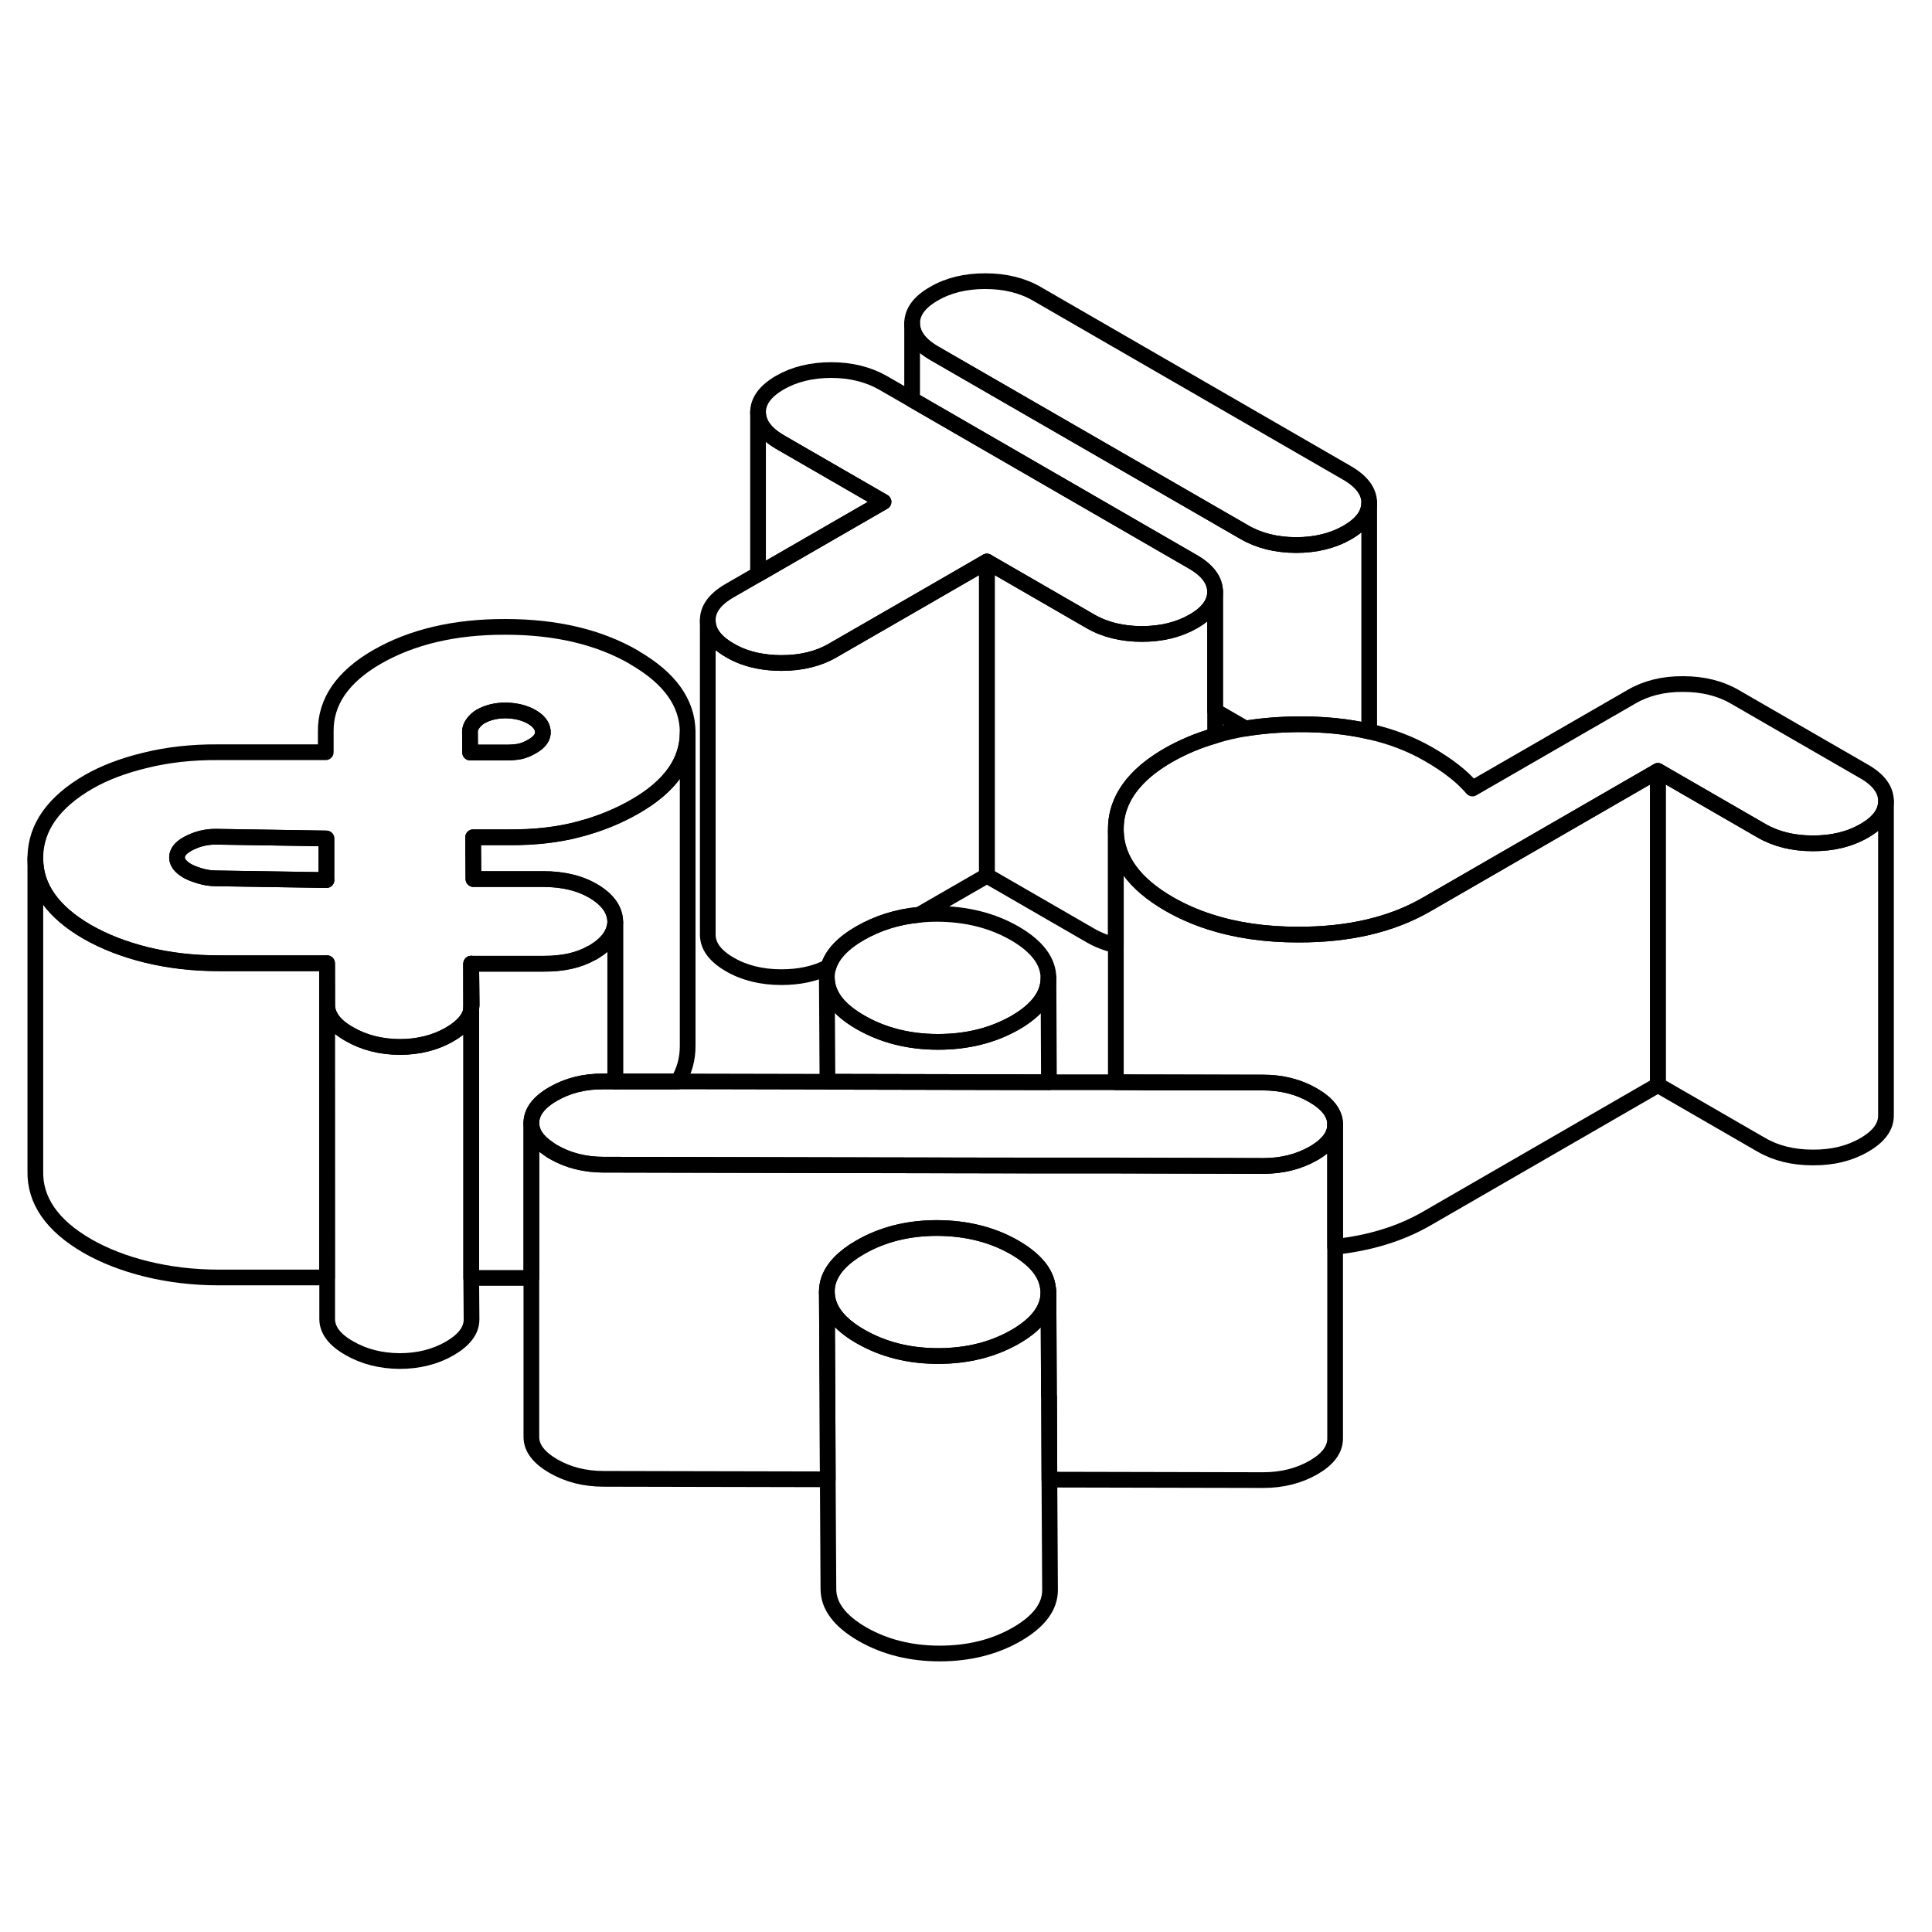 <svg width="24" height="24" viewBox="0 0 123 92" fill="none" xmlns="http://www.w3.org/2000/svg" stroke-width="1px" stroke-linecap="round" stroke-linejoin="round">
    <path d="M30 45.85V48.76C30 48.67 30.02 48.59 30.02 48.5L30 45.85Z" stroke="currentColor" stroke-linejoin="round"/>
    <path d="M30.02 68.5C30.02 69.2 29.56 69.81 28.63 70.35C27.71 70.88 26.64 71.15 25.44 71.15C24.24 71.14 23.17 70.87 22.24 70.33C21.3 69.8 20.84 69.18 20.83 68.49V65.83L20.82 45.83V48.49C20.83 48.78 20.92 49.05 21.08 49.31C21.3 49.68 21.69 50.02 22.24 50.33C23.17 50.87 24.24 51.14 25.44 51.15C26.64 51.15 27.71 50.88 28.63 50.35C29.44 49.88 29.9 49.35 30 48.76V65.85L30.02 68.5Z" stroke="currentColor" stroke-linejoin="round"/>
    <path d="M20.82 45.83V65.83H13.93C12.29 65.83 10.76 65.64 9.33 65.29C7.91 64.94 6.65 64.45 5.55 63.82C3.31 62.52 2.2 60.92 2.25 59.03V39.15C2.25 40.99 3.36 42.55 5.55 43.82C6.65 44.45 7.91 44.94 9.33 45.29C10.76 45.64 12.29 45.82 13.93 45.82H20.82V45.83Z" stroke="currentColor" stroke-linejoin="round"/>
    <path d="M30 45.85V48.76C30 48.67 30.02 48.59 30.02 48.5L30 45.85Z" stroke="currentColor" stroke-linejoin="round"/>
    <path d="M66.75 46.77C66.75 47.84 66.05 48.79 64.63 49.61C63.21 50.42 61.58 50.83 59.72 50.83C57.86 50.83 56.22 50.41 54.79 49.59C53.36 48.77 52.65 47.82 52.64 46.74C52.64 46.51 52.67 46.28 52.74 46.06C52.98 45.27 53.65 44.55 54.76 43.91C55.88 43.27 57.12 42.87 58.51 42.74C58.88 42.7 59.27 42.68 59.67 42.68C61.53 42.69 63.17 43.1 64.6 43.92C66.03 44.75 66.74 45.7 66.75 46.77Z" stroke="currentColor" stroke-linejoin="round"/>
    <path d="M120.07 35.5V35.52C120.07 36.24 119.6 36.87 118.69 37.39C117.76 37.93 116.67 38.2 115.41 38.19C114.15 38.19 113.06 37.92 112.13 37.38L105.55 33.58L90.83 42.08C88.6 43.37 85.87 44.01 82.64 44C80.56 44 78.69 43.73 77.01 43.19C76.09 42.89 75.23 42.51 74.43 42.05C72.23 40.78 71.1 39.24 71.04 37.44V37.31C71.03 36.22 71.42 35.22 72.19 34.32C72.73 33.69 73.46 33.11 74.38 32.58C75.29 32.06 76.28 31.64 77.36 31.33C77.98 31.14 78.62 30.99 79.3 30.88C80.35 30.71 81.46 30.62 82.65 30.61C84.29 30.6 85.8 30.75 87.17 31.07C88.56 31.38 89.81 31.86 90.94 32.51C91.6 32.89 92.15 33.26 92.59 33.61C93.03 33.95 93.41 34.32 93.74 34.7L103.88 28.85C104.81 28.31 105.9 28.04 107.16 28.05C108.41 28.05 109.51 28.32 110.44 28.86L118.67 33.61C119.6 34.14 120.07 34.78 120.07 35.5Z" stroke="currentColor" stroke-linejoin="round"/>
    <path d="M87.17 16.5C87.17 17.23 86.71 17.86 85.78 18.4C84.86 18.93 83.76 19.2 82.51 19.2C81.25 19.2 80.15 18.92 79.22 18.38L59.48 6.99C58.55 6.45 58.08 5.82 58.07 5.09C58.07 4.36 58.53 3.73 59.46 3.2C60.38 2.66 61.48 2.4 62.73 2.4C63.98 2.4 65.09 2.67 66.02 3.21L85.76 14.61C86.69 15.15 87.16 15.78 87.17 16.5Z" stroke="currentColor" stroke-linejoin="round"/>
    <path d="M66.75 66.77C66.75 67.84 66.05 68.79 64.63 69.61C63.21 70.42 61.58 70.83 59.72 70.83C57.86 70.83 56.22 70.41 54.79 69.59C53.36 68.77 52.65 67.82 52.64 66.74C52.64 66.48 52.68 66.22 52.77 65.97C53.04 65.21 53.7 64.52 54.76 63.91C56.18 63.09 57.81 62.68 59.67 62.68C61.53 62.69 63.17 63.1 64.6 63.92C65.9 64.68 66.61 65.53 66.72 66.49C66.74 66.59 66.75 66.68 66.75 66.77Z" stroke="currentColor" stroke-linejoin="round"/>
    <path d="M40.39 26.36C38.15 25.06 35.41 24.41 32.18 24.41C28.96 24.4 26.23 25.04 23.99 26.33C22.9 26.96 22.09 27.67 21.54 28.46C21 29.25 20.73 30.12 20.74 31.06V32.39H13.86C12.22 32.38 10.69 32.55 9.27 32.9C7.85 33.24 6.65 33.7 5.67 34.26C3.43 35.55 2.29 37.15 2.25 39.04V39.16C2.25 41 3.36 42.56 5.55 43.83C6.65 44.46 7.91 44.95 9.33 45.3C10.76 45.65 12.29 45.83 13.93 45.83H20.82L20.83 48.5C20.83 48.79 20.92 49.06 21.08 49.32C21.3 49.69 21.69 50.03 22.24 50.34C23.17 50.88 24.24 51.15 25.44 51.16C26.64 51.16 27.71 50.89 28.63 50.36C29.44 49.89 29.9 49.36 30 48.77V45.86H34.6C35.83 45.87 36.85 45.64 37.66 45.18C37.72 45.16 37.78 45.12 37.83 45.09C38.68 44.57 39.12 43.95 39.17 43.23C39.17 42.47 38.73 41.82 37.85 41.28C36.97 40.74 35.88 40.47 34.57 40.47H30.14L30.12 37.81H32.42C34.06 37.82 35.54 37.65 36.85 37.3C38.16 36.96 39.36 36.47 40.45 35.84C42.67 34.56 43.78 32.99 43.78 31.14V31.11C43.77 29.25 42.64 27.67 40.39 26.37V26.36ZM13.74 40.42C13.41 40.42 13.07 40.37 12.71 40.26C12.35 40.15 12.09 40.04 11.93 39.95C11.49 39.69 11.27 39.41 11.27 39.09C11.27 38.77 11.48 38.49 11.92 38.24C12.19 38.09 12.48 37.97 12.78 37.89C13.08 37.81 13.39 37.77 13.72 37.77L20.78 37.88V40.53L13.74 40.42ZM33.86 32.03C33.59 32.19 33.33 32.29 33.09 32.34C32.84 32.39 32.55 32.41 32.23 32.41H29.93L29.92 31.08C29.92 30.89 29.99 30.71 30.13 30.53C30.26 30.36 30.41 30.23 30.57 30.13C31.06 29.85 31.62 29.72 32.25 29.73C32.88 29.75 33.42 29.89 33.85 30.14C34.29 30.39 34.53 30.7 34.56 31.06C34.59 31.43 34.36 31.75 33.86 32.03Z" stroke="currentColor" stroke-linejoin="round"/>
    <path d="M34.56 31.06C34.59 31.43 34.36 31.75 33.86 32.03C33.59 32.19 33.33 32.29 33.09 32.34C32.84 32.39 32.55 32.41 32.23 32.41H29.93L29.92 31.08C29.92 30.89 29.99 30.71 30.13 30.53C30.26 30.36 30.41 30.23 30.57 30.13C31.06 29.85 31.62 29.72 32.25 29.73C32.88 29.75 33.42 29.89 33.85 30.14C34.29 30.39 34.53 30.7 34.56 31.06Z" stroke="currentColor" stroke-linejoin="round"/>
    <path d="M20.79 40.53L13.74 40.42C13.41 40.42 13.07 40.37 12.71 40.26C12.35 40.15 12.09 40.04 11.93 39.95C11.49 39.69 11.27 39.41 11.27 39.09C11.27 38.77 11.48 38.49 11.92 38.24C12.19 38.09 12.48 37.97 12.78 37.89C13.08 37.81 13.39 37.77 13.72 37.77L20.78 37.88V40.53H20.79Z" stroke="currentColor" stroke-linejoin="round"/>
    <path d="M39.17 43.22V53.35H38.41C37.21 53.34 36.14 53.61 35.21 54.15C34.29 54.68 33.83 55.3 33.83 55.99V65.86H30V48.76C30 48.67 30.02 48.59 30.02 48.5L30 45.85H34.6C35.83 45.86 36.85 45.63 37.66 45.17C37.72 45.15 37.78 45.11 37.83 45.08C38.68 44.56 39.12 43.94 39.17 43.22Z" stroke="currentColor" stroke-linejoin="round"/>
    <path d="M120.07 35.52V55.5C120.08 56.23 119.61 56.86 118.69 57.39C117.76 57.93 116.67 58.2 115.41 58.19C114.15 58.19 113.06 57.92 112.13 57.38L105.55 53.58V33.58L112.13 37.38C113.06 37.92 114.15 38.19 115.41 38.19C116.67 38.19 117.76 37.93 118.69 37.39C119.6 36.87 120.07 36.24 120.07 35.52Z" stroke="currentColor" stroke-linejoin="round"/>
    <path d="M105.55 33.58V53.58L90.83 62.08C89.17 63.04 87.22 63.64 85 63.88V56.08C85 55.39 84.53 54.77 83.6 54.23C82.67 53.69 81.6 53.42 80.4 53.42H73.15L71.04 53.4V37.44C71.1 39.24 72.23 40.78 74.43 42.05C75.23 42.51 76.09 42.89 77.01 43.18C78.69 43.73 80.56 44 82.64 44C85.87 44.01 88.6 43.37 90.83 42.08L105.55 33.58Z" stroke="currentColor" stroke-linejoin="round"/>
    <path d="M62.83 20.25V40.25L58.51 42.74C57.12 42.87 55.88 43.27 54.76 43.91C53.65 44.55 52.98 45.27 52.74 46.06C51.88 46.5 50.88 46.71 49.75 46.71C48.49 46.71 47.39 46.44 46.46 45.9C45.53 45.36 45.06 44.73 45.06 44V24C45.06 24.73 45.53 25.36 46.46 25.9C47 26.22 47.6 26.44 48.26 26.57C48.73 26.66 49.22 26.71 49.75 26.71C51 26.71 52.09 26.45 53.02 25.91L58.07 23L62.83 20.25Z" stroke="currentColor" stroke-linejoin="round"/>
    <path d="M77.36 22.17V31.33C76.28 31.64 75.29 32.06 74.38 32.58C73.46 33.11 72.73 33.69 72.19 34.32C71.42 35.22 71.03 36.22 71.04 37.31V44.68C70.45 44.55 69.91 44.34 69.41 44.05L62.83 40.25V20.25L69.41 24.05C70.34 24.59 71.44 24.86 72.7 24.86C73.96 24.86 75.05 24.59 75.97 24.06C76.9 23.53 77.36 22.89 77.36 22.17Z" stroke="currentColor" stroke-linejoin="round"/>
    <path d="M77.36 22.17C77.36 22.89 76.9 23.53 75.97 24.06C75.05 24.59 73.95 24.86 72.7 24.86C71.45 24.86 70.34 24.59 69.41 24.05L62.83 20.25L58.07 23L53.02 25.91C52.09 26.45 51 26.71 49.75 26.71C49.22 26.71 48.73 26.66 48.26 26.57C47.6 26.44 47 26.22 46.46 25.9C45.53 25.36 45.06 24.73 45.06 24C45.05 23.28 45.51 22.65 46.44 22.11L48.26 21.06L56.25 16.45L49.67 12.65C48.74 12.11 48.27 11.48 48.26 10.75C48.26 10.03 48.72 9.4 49.65 8.86C50.57 8.33 51.67 8.06 52.92 8.06C54.17 8.06 55.28 8.34 56.21 8.87L58.07 9.94L75.95 20.27C76.88 20.81 77.35 21.44 77.36 22.17Z" stroke="currentColor" stroke-linejoin="round"/>
    <path d="M87.17 16.5V31.07C85.8 30.75 84.29 30.6 82.65 30.61C81.46 30.62 80.35 30.71 79.3 30.88L77.36 29.76V22.17C77.35 21.44 76.88 20.81 75.95 20.27L58.07 9.94V5.09C58.08 5.82 58.55 6.45 59.48 6.99L79.22 18.38C80.15 18.92 81.25 19.19 82.51 19.2C83.76 19.2 84.86 18.93 85.78 18.4C86.71 17.86 87.17 17.23 87.17 16.5Z" stroke="currentColor" stroke-linejoin="round"/>
    <path d="M56.25 16.45L48.26 21.06V10.75C48.27 11.48 48.74 12.11 49.67 12.65L56.25 16.45Z" stroke="currentColor" stroke-linejoin="round"/>
    <path d="M85 56.1V76.08C85 76.78 84.55 77.39 83.62 77.93C82.69 78.46 81.63 78.73 80.42 78.73L66.81 78.7L66.79 73.4H66.78L66.75 66.77C66.75 66.68 66.74 66.59 66.72 66.5C66.61 65.53 65.9 64.68 64.6 63.92C63.17 63.1 61.53 62.69 59.67 62.68C57.81 62.68 56.18 63.09 54.76 63.91C53.7 64.52 53.04 65.21 52.77 65.96C52.68 66.22 52.64 66.48 52.64 66.74L52.68 73.37L52.7 78.68L38.44 78.65C37.23 78.65 36.17 78.38 35.23 77.84C34.3 77.3 33.83 76.68 33.83 75.99V55.99C33.83 56.6 34.2 57.16 34.94 57.65C35.03 57.72 35.13 57.78 35.23 57.84C36.17 58.38 37.23 58.65 38.44 58.65H39.17L52.7 58.68L66.81 58.7H71.28L80.42 58.73C81.63 58.73 82.69 58.46 83.62 57.93C84.54 57.4 85 56.79 85 56.1Z" stroke="currentColor" stroke-linejoin="round"/>
    <path d="M66.85 85.71C66.86 86.78 66.15 87.73 64.73 88.55C63.32 89.36 61.68 89.77 59.82 89.77C57.96 89.77 56.32 89.35 54.89 88.53C53.47 87.7 52.75 86.76 52.74 85.68L52.7 78.68L52.68 73.37L52.64 66.74C52.65 67.82 53.36 68.77 54.79 69.59C56.22 70.41 57.86 70.83 59.72 70.83C61.58 70.83 63.21 70.42 64.63 69.61C66.05 68.79 66.75 67.84 66.75 66.77L66.78 73.4H66.79L66.81 78.7L66.85 85.71Z" stroke="currentColor" stroke-linejoin="round"/>
    <path d="M66.78 53.4L52.68 53.37L52.64 46.74C52.65 47.82 53.36 48.77 54.79 49.59C56.22 50.41 57.86 50.83 59.72 50.83C61.58 50.83 63.21 50.42 64.63 49.61C66.05 48.79 66.75 47.84 66.75 46.77L66.78 53.4Z" stroke="currentColor" stroke-linejoin="round"/>
    <path d="M43.78 31.13V51.1C43.78 51.91 43.58 52.66 43.16 53.36H39.17V43.22C39.17 42.46 38.73 41.81 37.85 41.27C36.97 40.73 35.88 40.46 34.57 40.46H30.14L30.12 37.8H32.42C34.06 37.81 35.54 37.64 36.85 37.29C38.16 36.95 39.36 36.46 40.45 35.83C42.67 34.55 43.78 32.98 43.78 31.13Z" stroke="currentColor" stroke-linejoin="round"/>
    <path d="M85 56.08V56.1C85 56.79 84.54 57.4 83.62 57.93C82.69 58.46 81.63 58.73 80.42 58.73L71.28 58.71H66.81L52.7 58.68L39.17 58.65H38.44C37.23 58.65 36.17 58.38 35.23 57.84C35.13 57.78 35.03 57.72 34.94 57.65C34.2 57.16 33.83 56.6 33.83 55.99C33.83 55.3 34.29 54.68 35.21 54.15C36.14 53.61 37.21 53.34 38.41 53.35H43.16L52.68 53.37L66.78 53.4H73.15L80.4 53.42C81.6 53.42 82.67 53.69 83.6 54.23C84.53 54.77 85 55.39 85 56.08Z" stroke="currentColor" stroke-linejoin="round"/>
</svg>